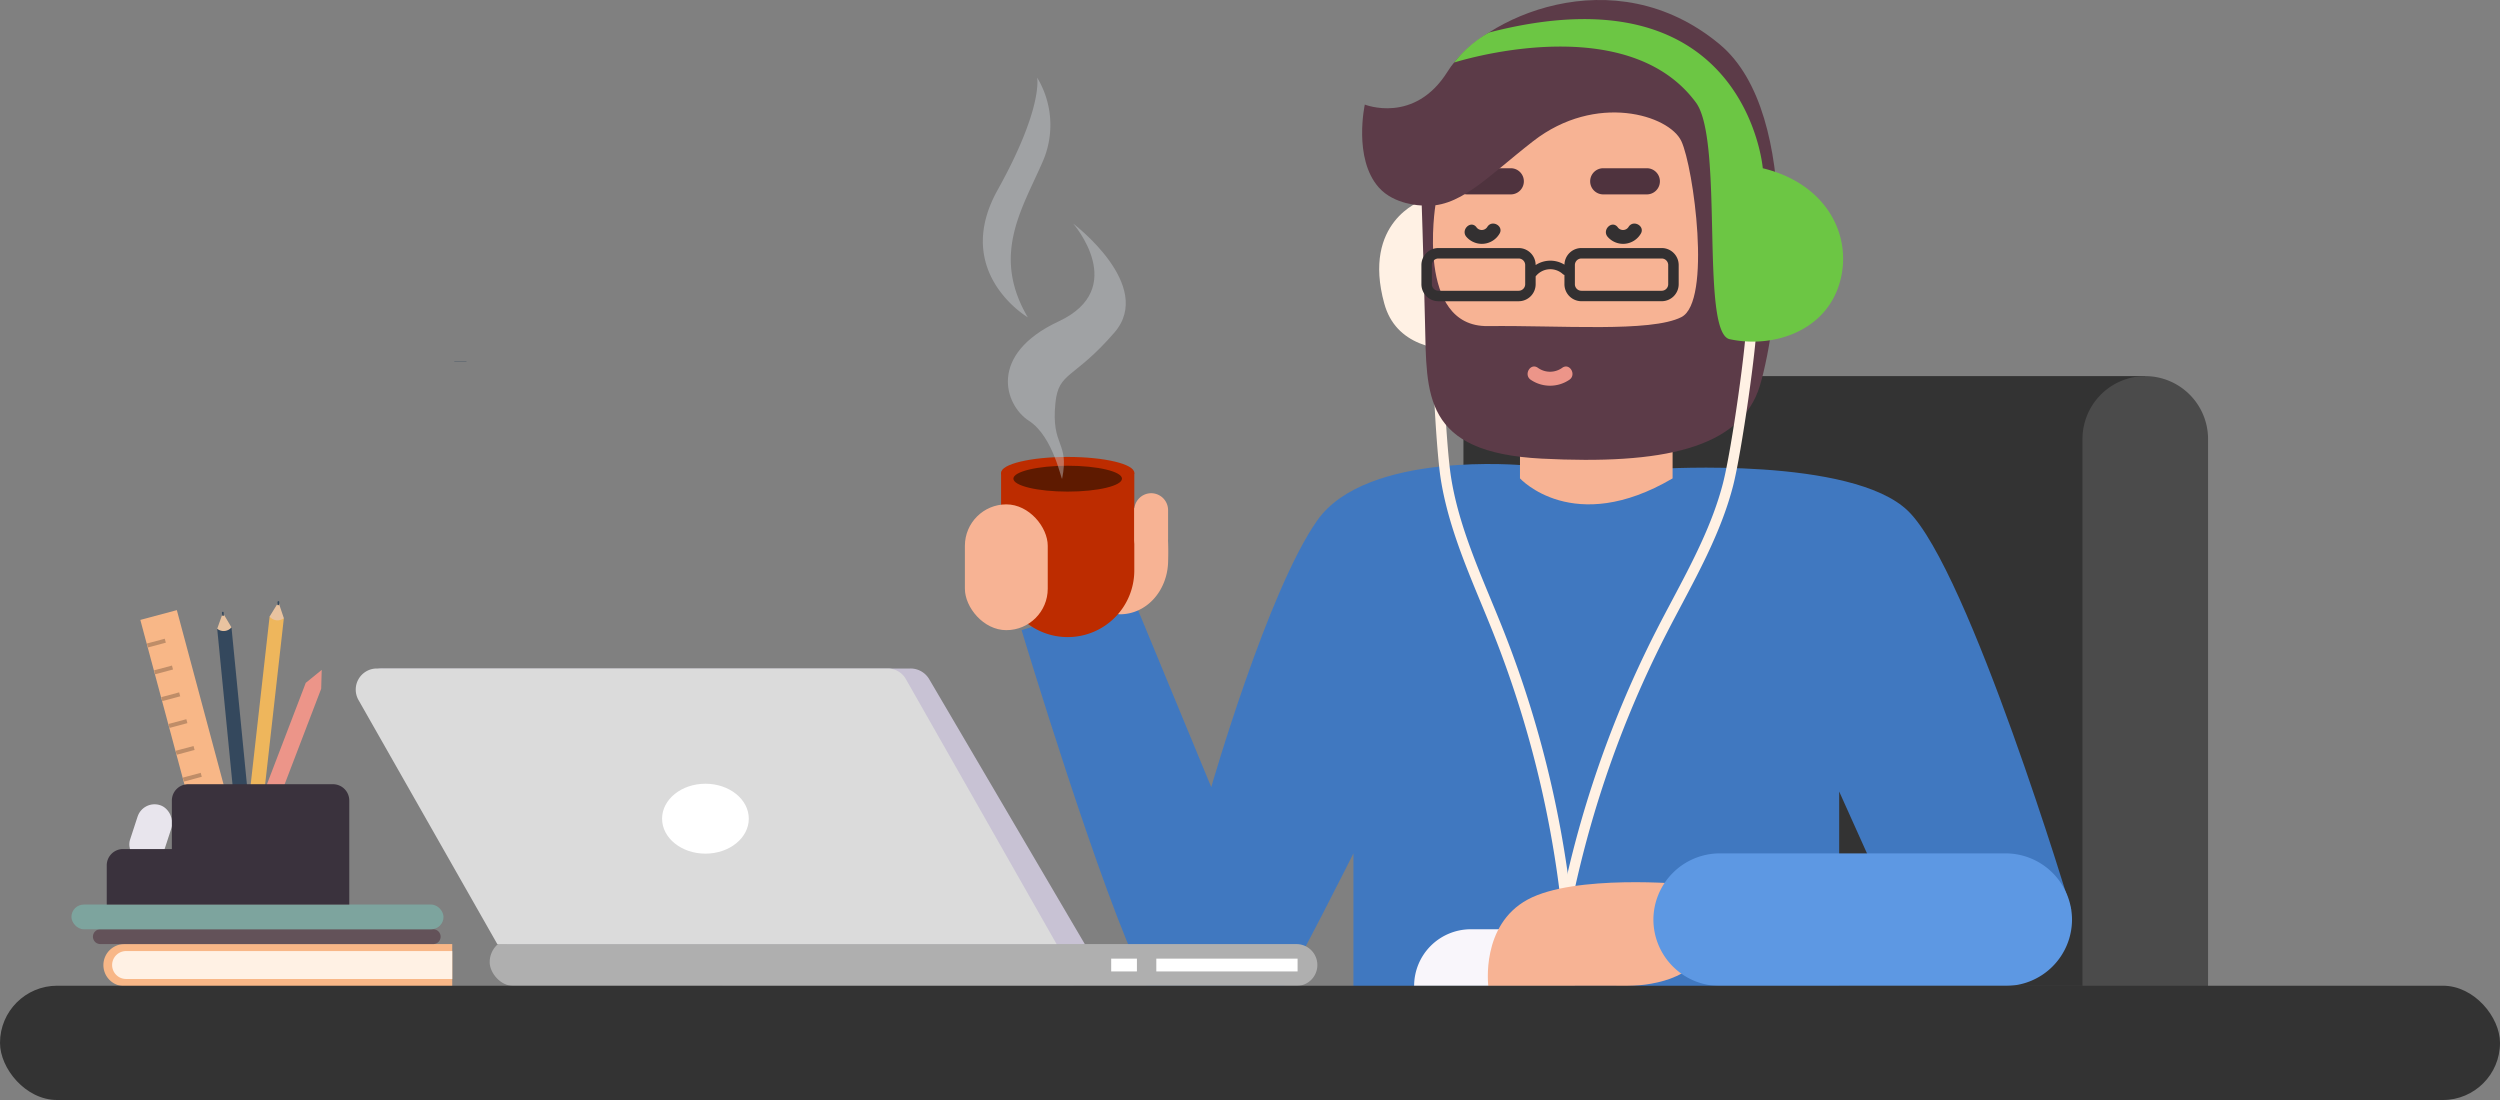 <svg xmlns="http://www.w3.org/2000/svg" width="350" height="154" viewBox="0 0 350 154"><rect x="0" y="0" width="350" height="154" fill="#808080" stroke="none"/><g transform="translate(-1430 -159)"><g transform="translate(588.711 -474.242)"><g transform="translate(1046.17 685.897)"><rect width="95.456" height="85.38" transform="translate(0 0)" fill="#333"/></g><g transform="translate(1132.836 685.897)"><path d="M1437.133,698.4h0a8.816,8.816,0,0,1-8.791-8.791V613.344a8.816,8.816,0,0,1,8.791-8.791h0a8.817,8.817,0,0,1,8.791,8.791v76.263A8.817,8.817,0,0,1,1437.133,698.4Z" transform="translate(-1428.342 -604.553)" fill="#4b4b4b"/></g><g transform="translate(984.31 698.202)"><path d="M890.411,655.131s-21.99-2.076-28.909,7.692-14.855,37.361-14.855,37.361l-11.11-26.861-15.445,4.884s11.172,37.116,17.154,48.959,15.438,7.692,18.463,2.808,10.839-20.512,10.839-20.512v22.709l68.006-.61V700.793l7.081,15.75,25.42.866s-14.31-47.587-22.856-55.889c-7.842-7.618-34.743-5.9-34.743-5.9Z" transform="translate(-820.092 -654.946)" fill="#4078c0"/></g><g transform="translate(1034.375 661.353)"><path d="M1031.032,504.042s-8.367,2.93-5.193,14.407,22.872,4.4,22.872,4.4Z" transform="translate(-1025.12 -504.042)" fill="#fff1e4"/></g><g transform="translate(940.092 765.416)"><path d="M721.707,930.2H641.939a2.93,2.93,0,0,0-2.93,2.93h0a2.93,2.93,0,0,0,2.93,2.93h79.768a2.93,2.93,0,0,0,2.93-2.93h0A2.93,2.93,0,0,0,721.707,930.2Z" transform="translate(-639.009 -930.202)" fill="#afafaf"/></g><g transform="translate(909.844 764.602)"><rect width="84.294" height="6.674" rx="3.337" transform="translate(0)" fill="#afafaf"/></g><g transform="translate(991.33 703.973)"><path d="M862.333,686.559c.346-11.285-3.02-7.292-6.746-7.292a7.314,7.314,0,0,0,0,14.583C859.313,693.85,862.209,690.584,862.333,686.559Z" transform="translate(-848.841 -678.581)" fill="#f7b394"/></g><g transform="translate(1041.042 644.098)"><path d="M1055.347,443.632a36.2,36.2,0,0,0-2.808,8.913c-.647,4.407,1.587,17.216,2.32,18.131s38.582,0,38.582,0V442.411s-14.529-9.035-15.262-9.035S1055.347,443.632,1055.347,443.632Z" transform="translate(-1052.422 -433.376)" fill="#f7b394"/></g><g transform="translate(1039.267 763.34)"><path d="M1059.726,921.7h-6.636a7.936,7.936,0,0,0-7.936,7.936h22.508A7.936,7.936,0,0,0,1059.726,921.7Z" transform="translate(-1045.154 -921.702)" fill="#f9f6fb"/></g><g transform="translate(891.817 726.834)"><path d="M518.243,772.2H444.337a2.955,2.955,0,0,0-2.62,4.425l20.065,34.156h80.874l-21.793-37.1A3.034,3.034,0,0,0,518.243,772.2Z" transform="translate(-441.311 -772.202)" fill="#c8c2d4"/></g><g transform="translate(891.092 726.834)"><path d="M512.821,772.2h-71.55a2.954,2.954,0,0,0-2.536,4.425l19.425,34.156h78.3l-21.1-37.1A2.919,2.919,0,0,0,512.821,772.2Z" transform="translate(-438.342 -772.202)" fill="#dbdbdb"/></g><g transform="translate(933.98 742.964)"><ellipse cx="6.07" cy="4.894" rx="6.07" ry="4.894" transform="translate(0 0)" fill="#fff"/></g><g transform="translate(1054.086 694.968)"><path d="M1105.842,641.7v5.25s7.448,8.18,21.366,0V641.7Z" transform="translate(-1105.842 -641.702)" fill="#f7b394"/></g><g transform="translate(1003.173 767.451)"><rect width="19.779" height="1.791" fill="#fff"/></g><g transform="translate(996.855 767.451)"><rect width="3.602" height="1.791" fill="#fff"/></g><g transform="translate(1041.795 677.081)"><g transform="translate(0 0)"><path d="M1074.169,658.017l1.462-.1a149.474,149.474,0,0,0-10.19-45.162c-.57-1.438-1.172-2.893-1.755-4.3-2.265-5.473-4.607-11.131-5.535-17.01-.781-4.953-1.422-20.172-1.088-22.81l-1.453-.184c-.375,2.954.362,18.581,1.095,23.222.955,6.05,3.331,11.791,5.628,17.342.581,1.4,1.181,2.852,1.746,4.28A148,148,0,0,1,1074.169,658.017Z" transform="translate(-1055.508 -568.452)" fill="#fff1e4"/></g></g><g transform="translate(1044.861 656.795)"><g transform="translate(19.047)"><path d="M1154,485.376h-6.1a1.831,1.831,0,0,0,0,3.663h6.1a1.831,1.831,0,1,0,0-3.663Z" transform="translate(-1146.064 -485.376)" fill="#4f333e"/></g><path d="M1076,485.376h-6.1a1.831,1.831,0,1,0,0,3.663h6.1a1.831,1.831,0,1,0,0-3.663Z" transform="translate(-1068.064 -485.376)" fill="#4f333e"/></g><g transform="translate(1031.992 633.242)"><path d="M1025.627,417.6s-2.808,17.093,7.326,16.971,22.831.906,27.1-1.257,1.709-20.964,0-24.627-11.965-6.837-20.756,0c-6.55,5.094-10.438,9.558-15.645,8.992,0,0-3.794-.061-5.966-2.521-3.6-4.076-1.953-11.6-1.953-11.6s6.959,2.808,11.6-4.64,23.224-16.175,38.093-3.785c11.721,9.767,8.3,38.915,5.616,47.785s-13.8,11.064-30.523,10.209-16.116-8.913-16.361-19.169-.505-17.826-.505-17.826h1.97Z" transform="translate(-1015.362 -388.918)" fill="#5c3b48"/></g><g transform="translate(1058.79 678.234)"><path d="M1126.553,660.57l-1.446-.236a149.472,149.472,0,0,1,14.436-43.989c.7-1.378,1.442-2.769,2.155-4.114,2.775-5.233,5.645-10.643,7.127-16.407,1.249-4.857,3.333-19.946,3.251-22.6l1.464-.045c.092,2.977-2.126,18.462-3.3,23.013-1.525,5.932-4.436,11.421-7.251,16.729-.711,1.341-1.446,2.727-2.145,4.094A148.006,148.006,0,0,0,1126.553,660.57Z" transform="translate(-1125.107 -573.174)" fill="#fff1e4"/></g><g transform="translate(1040.286 667.967)"><path d="M1082.966,531.126h-11.233a2.382,2.382,0,0,0-2.378,2.328,3.759,3.759,0,0,0-4.032.054h0a2.384,2.384,0,0,0-2.381-2.381H1051.71a2.384,2.384,0,0,0-2.381,2.381v2.686a2.384,2.384,0,0,0,2.381,2.381h11.232a2.384,2.384,0,0,0,2.381-2.381v-1.1a2.6,2.6,0,0,1,3.8-.326.645.645,0,0,0,.23.131v1.291a2.384,2.384,0,0,0,2.381,2.381h11.233a2.384,2.384,0,0,0,2.381-2.381v-2.686A2.384,2.384,0,0,0,1082.966,531.126Zm-19.108,5.067a.917.917,0,0,1-.916.916H1051.71a.917.917,0,0,1-.916-.916v-2.686a.917.917,0,0,1,.916-.916h11.232a.916.916,0,0,1,.916.916Zm20.023,0a.917.917,0,0,1-.916.916h-11.233a.917.917,0,0,1-.916-.916v-2.686a.917.917,0,0,1,.916-.916h11.233a.917.917,0,0,1,.916.916Z" transform="translate(-1049.329 -531.126)" fill="#333031"/></g><g transform="translate(1055.152 684.55)"><path d="M1115.072,599.212a2.914,2.914,0,0,1-3.438,0c-1.039-.714-2.017.979-.986,1.687a4.815,4.815,0,0,0,5.41,0C1117.086,600.191,1116.11,598.5,1115.072,599.212Z" transform="translate(-1110.209 -599.039)" fill="#ec9589"/></g><g transform="translate(1046.335 664.542)"><g transform="translate(19.777 0)"><path d="M1158.277,517.555a.914.914,0,0,1-1.558.015c-.814-.961-2.189.427-1.381,1.381a2.868,2.868,0,0,0,4.626-.41C1160.64,517.476,1158.95,516.495,1158.277,517.555Z" transform="translate(-1155.092 -517.099)" fill="#333031"/></g><g transform="translate(0 0)"><path d="M1077.287,517.555a.914.914,0,0,1-1.558.015c-.814-.961-2.19.427-1.382,1.381a2.868,2.868,0,0,0,4.626-.41C1079.649,517.476,1077.959,516.495,1077.287,517.555Z" transform="translate(-1074.102 -517.099)" fill="#333031"/></g></g><g transform="translate(1044.861 635.912)"><path d="M1068.064,405.941s24.012-7.751,33.861,5.6c3.933,5.331.57,32.233,4.721,33.128,5.905,1.274,13.186-.977,15.3-7.57s-1.546-14.163-10.663-16.36c0,0-2.36-28.319-38.337-19A16.73,16.73,0,0,0,1068.064,405.941Z" transform="translate(-1068.064 -399.853)" fill="#6cc644"/></g><g transform="translate(1049.582 756.753)"><path d="M1114.978,895s-15.416-1.424-22.009,2.157-5.5,12.087-5.5,12.087h17.826s7.407.488,10.826-2.93S1114.978,895,1114.978,895Z" transform="translate(-1087.399 -894.724)" fill="#f7b394"/></g><g transform="translate(981.441 699.411)"><path d="M0,0H18.65a0,0,0,0,1,0,0V13.7a9.325,9.325,0,0,1-9.325,9.325h0A9.325,9.325,0,0,1,0,13.7V0A0,0,0,0,1,0,0Z" fill="#bd2c00"/></g><g transform="translate(1072.766 752.718)"><path d="M1231.668,878.2h-40.047a9.306,9.306,0,0,0-9.279,9.279h0a9.306,9.306,0,0,0,9.279,9.279h40.047a9.306,9.306,0,0,0,9.279-9.279h0A9.306,9.306,0,0,0,1231.668,878.2Z" transform="translate(-1182.342 -878.202)" fill="#5d98e3"/></g><g transform="translate(976.374 703.854)"><rect width="11.599" height="17.609" rx="5.799" transform="translate(0)" fill="#f7b394"/></g><g transform="translate(1000.09 702.294)"><path d="M887.083,671.7h0a2.373,2.373,0,0,0-2.366,2.366v4.06a2.372,2.372,0,0,0,2.366,2.365h0a2.372,2.372,0,0,0,2.365-2.365v-4.06A2.373,2.373,0,0,0,887.083,671.7Z" transform="translate(-884.717 -671.702)" fill="#f7b394"/></g><g transform="translate(981.441 697.213)"><ellipse cx="9.325" cy="2.221" rx="9.325" ry="2.221" transform="translate(0 0)" fill="#bd2c00"/></g><g transform="translate(983.163 698.444)"><ellipse cx="7.602" cy="1.811" rx="7.602" ry="1.811" transform="translate(0 0)" fill="#5e1a00"/></g><g transform="translate(855.766 765.416)"><path d="M342.512,930.2H296.617a2.943,2.943,0,0,0-2.943,2.942h0a2.942,2.942,0,0,0,2.943,2.942h45.895Z" transform="translate(-293.675 -930.202)" fill="#f8b787"/></g><g transform="translate(856.987 766.393)"><path d="M300.628,934.2h45.663v3.907H300.628a1.954,1.954,0,0,1-1.953-1.954h0A1.954,1.954,0,0,1,300.628,934.2Z" transform="translate(-298.675 -934.202)" fill="#fff1e4"/></g><g transform="translate(854.301 763.34)"><path d="M335.312,921.7h-46.6a1.038,1.038,0,0,0-1.038,1.038h0a1.038,1.038,0,0,0,1.038,1.038h46.6a1.038,1.038,0,0,0,1.038-1.038h0A1.038,1.038,0,0,0,335.312,921.7Z" transform="translate(-287.675 -921.702)" fill="#635259"/></g><g transform="translate(851.289 759.881)"><rect width="52.093" height="3.459" rx="1.73" fill="#7da49e"/></g><g transform="translate(871.697 721.072)"><rect width="2.008" height="33.331" transform="translate(0 0.196) rotate(-5.614)" fill="#34485d"/></g><g transform="translate(871.698 719.044)"><path d="M358.92,742.523l.79-2.224,1.208,2.028A1.427,1.427,0,0,1,358.92,742.523Z" transform="translate(-358.92 -740.299)" fill="#e9c3a0"/></g><g transform="translate(872.359 718.896)"><path d="M361.631,739.823l.033.334a.122.122,0,0,0,.243-.024l-.033-.334A.122.122,0,0,0,361.631,739.823Z" transform="translate(-361.63 -739.693)" fill="#34485d"/></g><g transform="translate(875.303 719.557)"><rect width="2.008" height="33.331" transform="matrix(0.994, 0.112, -0.112, 0.994, 3.731, 0)" fill="#eeb65c"/></g><g transform="translate(879.034 717.547)"><path d="M388.963,736.177l1.237-2.011.758,2.236A1.427,1.427,0,0,1,388.963,736.177Z" transform="translate(-388.963 -734.166)" fill="#e9c3a0"/></g><g transform="translate(880.111 717.398)"><path d="M393.414,733.661l-.038.334a.122.122,0,0,0,.243.027l.037-.334A.122.122,0,0,0,393.414,733.661Z" transform="translate(-393.375 -733.557)" fill="#34485d"/></g><g transform="translate(858.712 745.19)"><rect width="5.006" height="8.424" rx="2.503" transform="translate(2.616 0) rotate(18.094)" fill="#e8e5ed"/></g><g transform="translate(875.655 727.03)"><path d="M383.566,774.815l-8.44,22.057,2.16.827,8.44-22.057L385.8,773Z" transform="translate(-375.126 -773.004)" fill="#ec9589"/></g><g transform="translate(860.936 718.659)"><rect width="5.291" height="38.093" transform="translate(0 1.37) rotate(-15.006)" fill="#f8b787"/></g><g transform="translate(856.234 743.032)"><path d="M304.708,840.821v6.79h-6.831a2.286,2.286,0,0,0-2.286,2.286v5.488h33.955V840.821a2.286,2.286,0,0,0-2.286-2.285H306.994A2.286,2.286,0,0,0,304.708,840.821Z" transform="translate(-295.592 -838.536)" fill="#3a323d"/></g><g transform="translate(861.853 722.663)"><g transform="translate(0 0)"><rect width="2.592" height="0.573" transform="translate(0 0.671) rotate(-15.006)" fill="#bf8d68"/></g><g transform="translate(1.007 3.755)"><rect width="2.592" height="0.573" transform="translate(0 0.671) rotate(-15.006)" fill="#bf8d68"/></g><g transform="translate(2.013 7.51)"><rect width="2.592" height="0.573" transform="translate(0 0.671) rotate(-15.006)" fill="#bf8d68"/></g><g transform="translate(3.02 11.265)"><rect width="2.592" height="0.573" transform="translate(0 0.671) rotate(-15.006)" fill="#bf8d68"/></g><g transform="translate(4.026 15.02)"><rect width="2.592" height="0.573" transform="translate(0 0.671) rotate(-15.007)" fill="#bf8d68"/></g><g transform="translate(5.033 18.775)"><rect width="2.592" height="0.573" transform="translate(0 0.671) rotate(-15.006)" fill="#bf8d68"/></g></g><g transform="translate(978.89 644.098)" opacity="0.68"><g transform="translate(3.504 20.444)" opacity="0.61"><path d="M821.387,517.1s7.9,9.06-2.035,13.693-7.57,11.728-4.151,13.926,4.561,8.485,4.639,8.1c1.058-5.287-1.57-4.395-.936-10.619.448-4.4,2.564-3.256,8.262-9.849S821.387,517.1,821.387,517.1Z" transform="translate(-812.248 -517.099)" fill="#ccd0d6"/></g><g opacity="0.61"><path d="M804.192,466.95c-5.127-8.709-.814-15.14,2.055-21.733a12.8,12.8,0,0,0-.753-11.841s.9,4.19-5.535,15.748S804.192,466.95,804.192,466.95Z" transform="translate(-797.898 -433.376)" fill="#ccd0d6"/></g></g><g transform="translate(904.888 683.817)"><rect width="1.709" height="0.041" fill="#34485d"/></g></g><rect width="350" height="16" rx="8" transform="translate(1430 297)" fill="#333"/></g></svg>